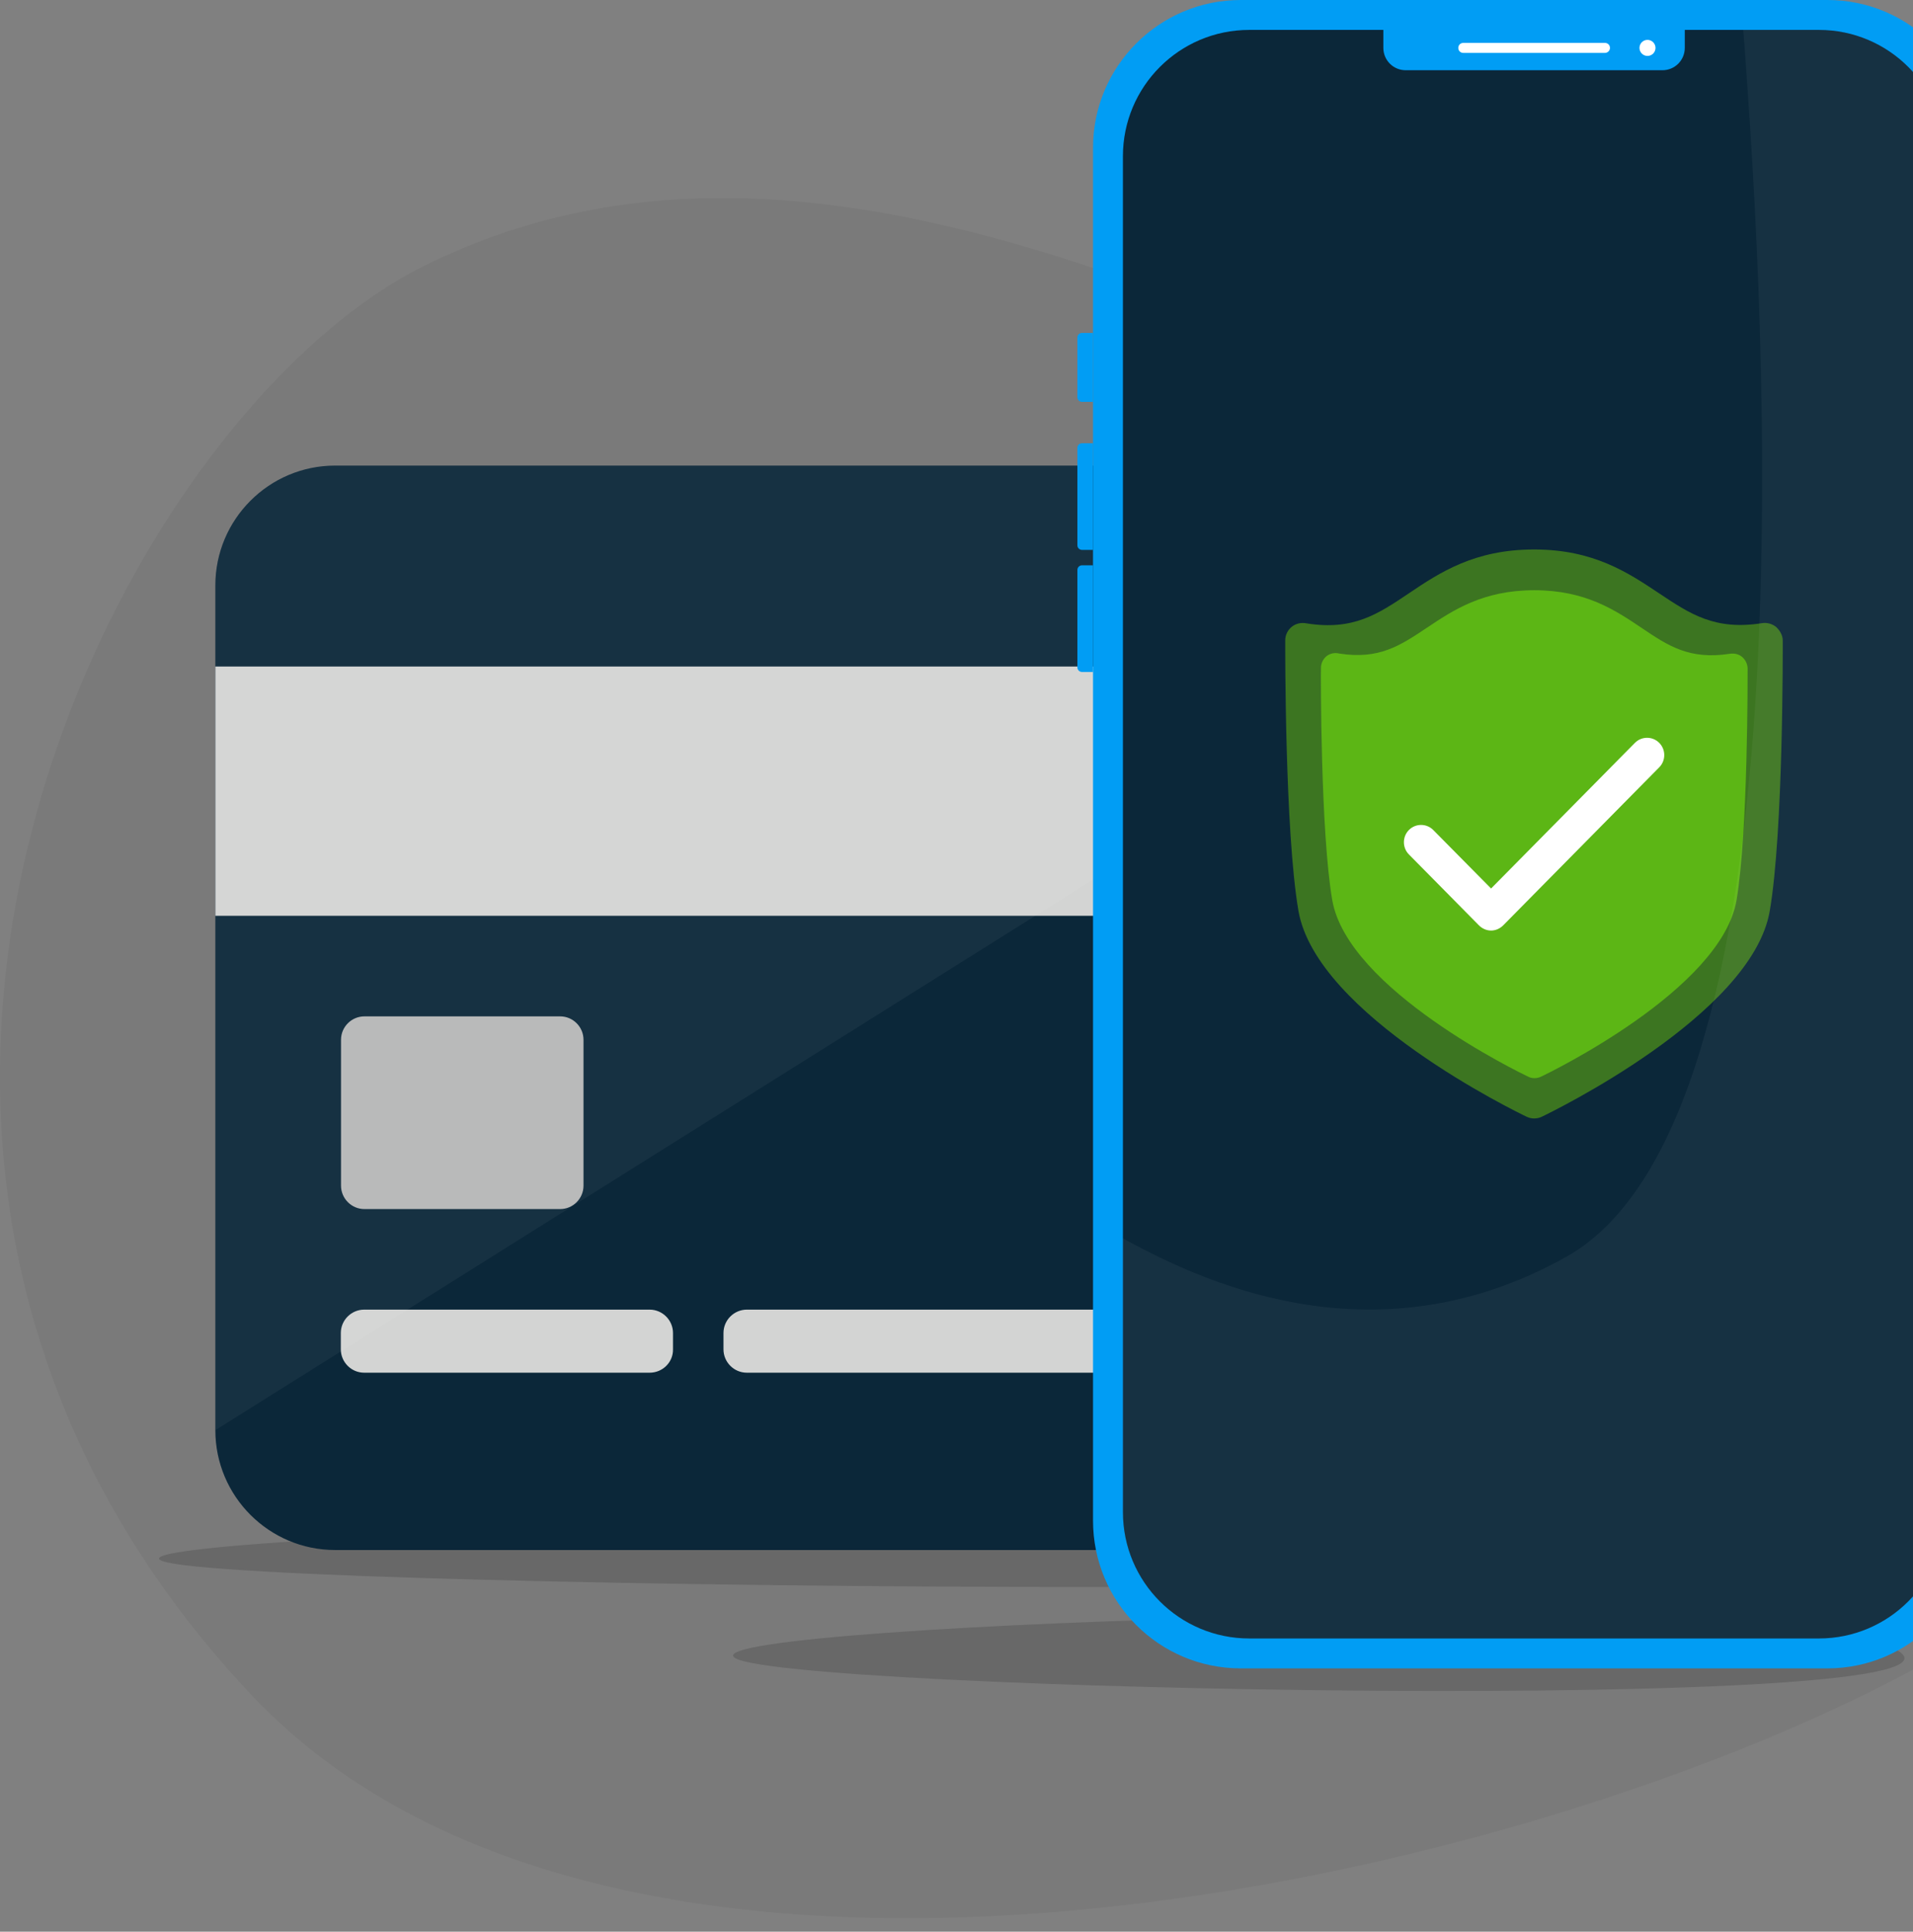 <svg width="106" height="107" viewBox="0 0 106 107" fill="none" xmlns="http://www.w3.org/2000/svg">
<rect x="0" y="0" width="106" height="107" fill="#808080" stroke="none"/>
<g style="mix-blend-mode:multiply" opacity="0.05">
<path d="M23.427 14.768C48.125 2.413 76.845 23.413 103.079 32.37C123.275 39.262 130.587 72.82 113.537 87.516C98.445 100.531 37.319 118.818 13.858 93.808C-14.322 63.779 6.474 23.245 23.427 14.768Z" fill="black"/>
</g>
<path opacity="0.15" d="M96.883 85.319C118.099 88.825 19.944 88.249 9.703 86.628C-0.539 84.995 80.446 82.606 96.883 85.319Z" fill="black"/>
<path d="M97.131 85.859H18.571C14.909 85.859 11.932 82.881 11.932 79.219V32.429C11.932 28.767 14.909 25.79 18.571 25.79H97.131C100.793 25.79 103.77 28.767 103.77 32.429V79.219C103.77 82.893 100.793 85.859 97.131 85.859Z" fill="#0B2739"/>
<path d="M31.035 66.973H20.193C19.473 66.973 18.896 66.384 18.896 65.676V57.596C18.896 56.875 19.485 56.299 20.193 56.299H31.035C31.756 56.299 32.332 56.887 32.332 57.596V65.676C32.332 66.396 31.744 66.973 31.035 66.973Z" fill="#B6B7B7"/>
<path d="M103.77 36.92H11.932V50.728H103.77V36.92Z" fill="#D3D4D3"/>
<path d="M35.994 76.037H20.181C19.461 76.037 18.885 75.449 18.885 74.741V73.84C18.885 73.12 19.473 72.543 20.181 72.543H35.994C36.715 72.543 37.291 73.132 37.291 73.84V74.741C37.303 75.461 36.715 76.037 35.994 76.037Z" fill="#D3D4D3"/>
<path d="M65.23 76.037H41.385C40.664 76.037 40.088 75.449 40.088 74.741V73.84C40.088 73.12 40.676 72.543 41.385 72.543H65.23C65.95 72.543 66.526 73.132 66.526 73.84V74.741C66.526 75.461 65.938 76.037 65.23 76.037Z" fill="#D3D4D3"/>
<path opacity="0.05" d="M11.932 79.219V32.429C11.932 28.767 14.909 25.79 18.571 25.79H97.131L11.932 79.219Z" fill="white"/>
<path opacity="0.15" d="M104.171 91.01C115.997 94.984 46.719 93.807 41.004 91.958C35.289 90.109 94.998 87.936 104.171 91.01Z" fill="black"/>
<path d="M101.255 92.415H68.753C64.227 92.415 60.565 88.753 60.565 84.227V8.189C60.565 3.662 64.239 0 68.753 0H101.255C105.781 0 109.443 3.662 109.443 8.189V84.215C109.443 88.741 105.781 92.415 101.255 92.415Z" fill="#019DF4"/>
<path d="M100.786 90.758H69.221C65.354 90.758 62.221 87.624 62.221 83.758V8.657C62.221 4.79 65.354 1.657 69.221 1.657H100.786C104.652 1.657 107.786 4.79 107.786 8.657V83.758C107.786 87.624 104.652 90.758 100.786 90.758Z" fill="#0B2739"/>
<path d="M60.564 22.261H59.951C59.819 22.261 59.699 22.152 59.699 22.008V18.695C59.699 18.562 59.807 18.442 59.951 18.442H60.564V22.261Z" fill="#019DF4"/>
<path d="M60.564 30.46H59.951C59.819 30.46 59.699 30.352 59.699 30.208V24.805C59.699 24.673 59.807 24.553 59.951 24.553H60.564V30.46Z" fill="#019DF4"/>
<path d="M60.564 37.221H59.951C59.819 37.221 59.699 37.113 59.699 36.969V31.566C59.699 31.433 59.807 31.314 59.951 31.314H60.564V37.221Z" fill="#019DF4"/>
<path fill-rule="evenodd" clip-rule="evenodd" d="M98.782 35.48C98.782 35.912 98.818 46.07 98.062 50.464C97.065 56.239 85.887 61.642 85.407 61.87C85.275 61.93 85.143 61.954 84.999 61.954C84.855 61.954 84.722 61.918 84.59 61.858C84.11 61.63 72.944 56.227 71.947 50.452C71.191 46.058 71.215 35.9 71.215 35.468C71.215 35.168 71.359 34.892 71.587 34.711C71.815 34.531 72.115 34.471 72.404 34.531C74.985 34.94 76.354 34.015 78.071 32.862C79.764 31.722 81.697 30.437 84.999 30.437H85.01C88.312 30.437 90.233 31.734 91.926 32.862C93.655 34.015 95.024 34.928 97.629 34.519C97.906 34.471 98.206 34.555 98.422 34.735C98.638 34.94 98.782 35.204 98.782 35.48Z" fill="#3C7521"/>
<path fill-rule="evenodd" clip-rule="evenodd" d="M96.836 37.005C96.836 37.377 96.86 46.094 96.223 49.864C95.371 54.823 85.778 59.457 85.369 59.649C85.261 59.697 85.141 59.721 85.021 59.721C84.901 59.721 84.781 59.697 84.673 59.637C84.265 59.445 74.671 54.811 73.819 49.852C73.171 46.082 73.183 37.365 73.195 36.993C73.195 36.741 73.315 36.5 73.507 36.344C73.711 36.188 73.963 36.14 74.203 36.2C76.424 36.548 77.589 35.756 79.066 34.772C80.519 33.799 82.176 32.694 85.009 32.694H85.021C87.855 32.694 89.5 33.799 90.965 34.783C92.441 35.78 93.618 36.56 95.863 36.212C96.103 36.176 96.355 36.236 96.535 36.392C96.704 36.536 96.824 36.765 96.836 37.005Z" fill="#5CB615"/>
<path fill-rule="evenodd" clip-rule="evenodd" d="M82.621 49.216L90.593 41.147C90.965 40.775 91.566 40.775 91.938 41.147C92.31 41.52 92.31 42.132 91.938 42.504L83.293 51.257C83.113 51.437 82.873 51.545 82.621 51.545C82.368 51.545 82.128 51.437 81.948 51.257L78.07 47.331C77.698 46.959 77.698 46.346 78.07 45.974C78.442 45.602 79.043 45.602 79.415 45.974L82.621 49.216Z" fill="white"/>
<path d="M92.117 3.89H77.889C77.205 3.89 76.652 3.338 76.652 2.653V1.417H93.354V2.653C93.354 3.338 92.801 3.89 92.117 3.89Z" fill="#019DF4"/>
<path d="M88.933 2.93H81.081C80.925 2.93 80.805 2.81 80.805 2.654C80.805 2.498 80.925 2.377 81.081 2.377H88.933C89.089 2.377 89.209 2.498 89.209 2.654C89.209 2.81 89.077 2.93 88.933 2.93Z" fill="white"/>
<path d="M91.288 3.098C91.533 3.098 91.732 2.899 91.732 2.654C91.732 2.408 91.533 2.209 91.288 2.209C91.043 2.209 90.844 2.408 90.844 2.654C90.844 2.899 91.043 3.098 91.288 3.098Z" fill="white"/>
<path opacity="0.05" d="M69.219 90.758H100.784C104.65 90.758 107.784 87.624 107.784 83.758V8.657C107.784 4.79 104.65 1.657 100.784 1.657H96.594C97.915 18.67 100.28 62.05 86.797 69.614C75.931 75.714 66.133 70.719 62.207 68.594V83.746C62.219 87.624 65.353 90.758 69.219 90.758Z" fill="white"/>
</svg>
